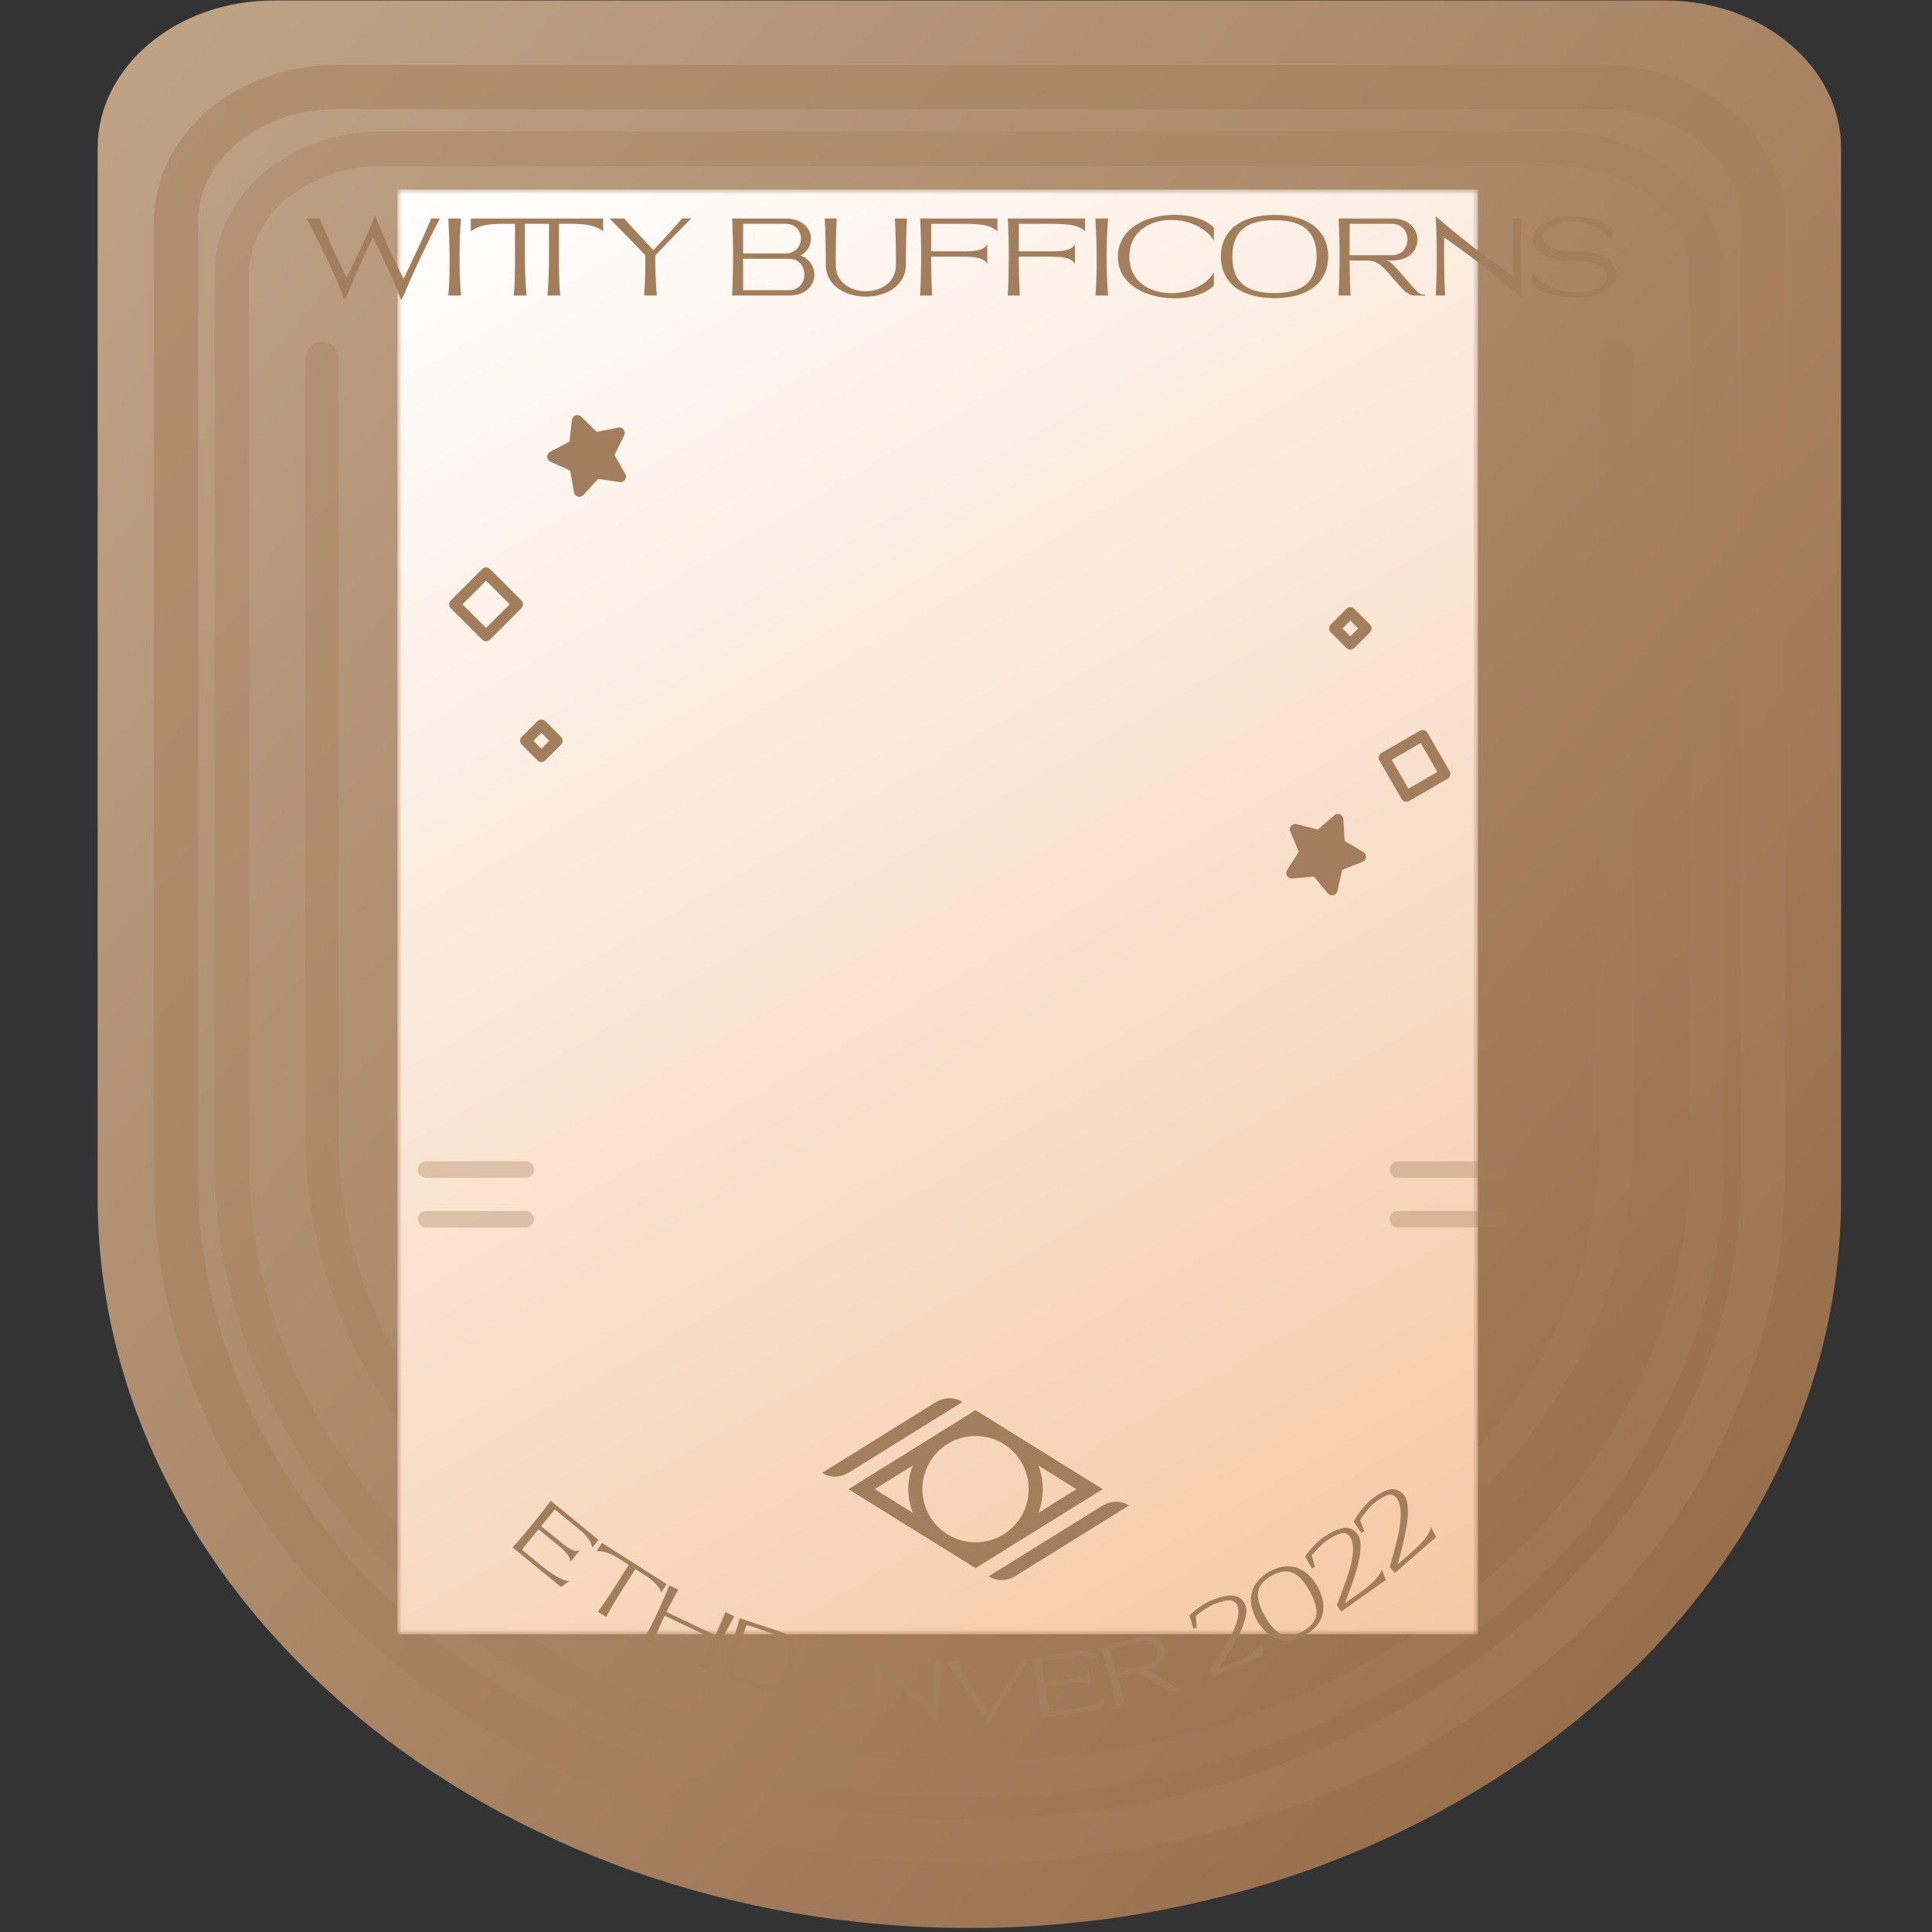 <?xml version="1.0" encoding="UTF-8" standalone="no"?>
<!-- Created with Inkscape (http://www.inkscape.org/) -->

<svg
   version="1.1"
   id="svg2"
   xml:space="preserve"
   width="466.667"
   height="466.667"
   viewBox="0 0 466.667 466.667"
   sodipodi:docname="bufficorn-bronze.svg"
   inkscape:version="1.1 (c4e8f9ed74, 2021-05-24)"
   xmlns:inkscape="http://www.inkscape.org/namespaces/inkscape"
   xmlns:sodipodi="http://sodipodi.sourceforge.net/DTD/sodipodi-0.dtd"
   xmlns="http://www.w3.org/2000/svg"
   xmlns:svg="http://www.w3.org/2000/svg"><rect x="0" y="0" width="466.667" height="466.667" fill="#333333" stroke="none"/><defs
     id="defs6"><linearGradient
       x1="0"
       y1="0"
       x2="1"
       y2="0"
       gradientUnits="userSpaceOnUse"
       gradientTransform="matrix(303.674,-254.813,-254.813,-303.674,21.275,335.982)"
       spreadMethod="pad"
       id="linearGradient28"><stop
         style="stop-opacity:1;stop-color:#bfa286"
         offset="0"
         id="stop22" /><stop
         style="stop-opacity:1;stop-color:#bfa286"
         offset="0.003"
         id="stop24" /><stop
         style="stop-opacity:1;stop-color:#986f4c"
         offset="1"
         id="stop26" /></linearGradient><clipPath
       clipPathUnits="userSpaceOnUse"
       id="clipPath38"><path
         d="M 0,350 H 350 V 0 H 0 Z"
         id="path36" /></clipPath><clipPath
       clipPathUnits="userSpaceOnUse"
       id="clipPath46"><path
         d="M 27.89,338.303 H 323.41 V 12.417 H 27.89 Z"
         id="path44" /></clipPath><clipPath
       clipPathUnits="userSpaceOnUse"
       id="clipPath62"><path
         d="M 38.861,326.262 H 312.44 V 24.458 H 38.861 Z"
         id="path60" /></clipPath><clipPath
       clipPathUnits="userSpaceOnUse"
       id="clipPath78"><path
         d="m 265.876,288.177 h 30.078 V 81.515 h -30.078 z"
         id="path76" /></clipPath><clipPath
       clipPathUnits="userSpaceOnUse"
       id="clipPath94"><path
         d="M 55.347,288.177 H 87.299 V 79.511 H 55.347 Z"
         id="path92" /></clipPath><clipPath
       clipPathUnits="userSpaceOnUse"
       id="clipPath110"><path
         d="M 0,350 H 350 V 0 H 0 Z"
         id="path108" /></clipPath><clipPath
       clipPathUnits="userSpaceOnUse"
       id="clipPath118"><path
         d="M 72.013,315.745 H 267.83 V 53.946 H 72.013 Z"
         id="path116" /></clipPath><clipPath
       clipPathUnits="userSpaceOnUse"
       id="clipPath122"><path
         d="M 72.014,315.745 H 267.831 V 53.945 H 72.014 Z"
         id="path120" /></clipPath><clipPath
       clipPathUnits="userSpaceOnUse"
       id="clipPath354"><path
         d="M 72.013,315.745 H 267.83 V 53.946 H 72.013 Z"
         id="path352" /></clipPath><linearGradient
       x1="0"
       y1="0"
       x2="1"
       y2="0"
       gradientUnits="userSpaceOnUse"
       gradientTransform="matrix(-162.317,281.141,281.141,162.317,251.08,44.275)"
       spreadMethod="pad"
       id="linearGradient364"><stop
         style="stop-opacity:1;stop-color:#f5c8a4"
         offset="0"
         id="stop360" /><stop
         style="stop-opacity:1;stop-color:#ffffff"
         offset="1"
         id="stop362" /></linearGradient><clipPath
       clipPathUnits="userSpaceOnUse"
       id="clipPath386"><path
         d="M 92.874,80.253 H 260.243 V 37.593 H 92.874 Z"
         id="path384" /></clipPath><clipPath
       clipPathUnits="userSpaceOnUse"
       id="clipPath450"><path
         d="M 81.388,247.278 H 94.775 V 233.891 H 81.388 Z"
         id="path448" /></clipPath><clipPath
       clipPathUnits="userSpaceOnUse"
       id="clipPath466"><path
         d="m 94.254,219.705 h 7.693 v -7.694 h -7.693 z"
         id="path464" /></clipPath><clipPath
       clipPathUnits="userSpaceOnUse"
       id="clipPath482"><path
         d="m 240.844,240.063 h 7.693 v -7.693 h -7.693 z"
         id="path480" /></clipPath><clipPath
       clipPathUnits="userSpaceOnUse"
       id="clipPath498"><path
         d="m 249.818,217.808 h 12.999 v -12.999 h -12.999 z"
         id="path496" /></clipPath><clipPath
       clipPathUnits="userSpaceOnUse"
       id="clipPath514"><path
         d="m 148.97,96.724 h 55.607 V 63.771 H 148.97 Z"
         id="path512" /></clipPath><clipPath
       clipPathUnits="userSpaceOnUse"
       id="clipPath538"><path
         d="m 99.145,274.876 h 14.292 v -14.81 H 99.145 Z"
         id="path536" /></clipPath><clipPath
       clipPathUnits="userSpaceOnUse"
       id="clipPath554"><path
         d="m 233.067,202.613 h 14.47 v -14.772 h -14.47 z"
         id="path552" /></clipPath><clipPath
       clipPathUnits="userSpaceOnUse"
       id="clipPath570"><path
         d="M 55.569,311.159 H 292.957 V 295.717 H 55.569 Z"
         id="path568" /></clipPath><clipPath
       clipPathUnits="userSpaceOnUse"
       id="clipPath638"><path
         d="m 75.705,139.663 h 21.049 v -3 H 75.705 Z"
         id="path636" /></clipPath><clipPath
       clipPathUnits="userSpaceOnUse"
       id="clipPath654"><path
         d="m 75.705,130.658 h 21.049 v -3 H 75.705 Z"
         id="path652" /></clipPath><clipPath
       clipPathUnits="userSpaceOnUse"
       id="clipPath670"><path
         d="m 251.816,139.663 h 21.048 v -3 h -21.048 z"
         id="path668" /></clipPath><clipPath
       clipPathUnits="userSpaceOnUse"
       id="clipPath686"><path
         d="m 251.816,130.658 h 21.048 v -3 h -21.048 z"
         id="path684" /></clipPath><mask
       maskUnits="userSpaceOnUse"
       id="mask2328"><g
         id="g2550"><g
           clip-path="url(#clipPath118)"
           id="g2548"><path
             d="M 72.014,315.745 H 267.831 V 53.945 H 72.014 Z"
             style="fill:#000000;fill-opacity:1;fill-rule:nonzero;stroke:none"
             id="path2330" /><g
             id="g2546"><g
               id="g2332" /><g
               id="g2544"><g
                 clip-path="url(#clipPath122)"
                 id="g2542"><g
                   transform="translate(113.765,234.524)"
                   id="g2336"><path
                     d="M 0,0 0.358,2.619 C -0.915,2.16 -2.337,1.894 -3.787,2.107 -3.767,2.048 -3.741,1.99 -3.71,1.932 -3.483,1.506 -2.694,0.605 0,0"
                     style="fill:#ffffff;fill-opacity:1;fill-rule:nonzero;stroke:none"
                     id="path2334" /></g><g
                   transform="translate(123.019,258.807)"
                   id="g2340"><path
                     d="m 0,0 1.064,-5.293 c 0.09,-0.448 -0.029,-0.912 -0.324,-1.26 -0.294,-0.348 -0.744,-0.54 -1.187,-0.53 l -3.424,0.104 -4.367,-31.958 3.64,-0.501 c 0.419,-0.058 0.794,-0.291 1.033,-0.641 0.237,-0.35 0.316,-0.785 0.215,-1.196 l -2.056,-8.41 2.694,-2.553 4.959,12.008 c -0.042,0.115 -0.084,0.231 -0.125,0.348 l -3.8,1.429 c -0.381,0.143 -0.685,0.434 -0.846,0.807 -0.162,0.374 -0.164,0.796 -0.007,1.17 l 3.647,8.709 c 0.107,0.728 0.236,1.459 0.4,2.192 0.073,0.329 0.16,0.68 0.256,1.039 l -1.666,7.079 c -0.18,0.767 0.266,1.543 1.02,1.773 l 6.737,2.053 0.151,0.3 c 0.052,0.069 0.106,0.132 0.159,0.2 L 8.172,-7.38 c 0,0.597 0.355,1.138 0.904,1.374 0.55,0.235 1.187,0.122 1.62,-0.289 l 2.908,-2.758 c 0.313,0.109 0.636,0.204 0.968,0.29 l 0.479,0.897 c 0.281,0.527 0.857,0.831 1.446,0.786 0.596,-0.051 1.104,-0.451 1.293,-1.019 l 0.059,-0.176 c 0.16,0.004 0.321,0.008 0.482,0.004 l 2.076,3.692 c 0.208,0.369 0.562,0.632 0.974,0.725 0.414,0.094 0.846,0.008 1.191,-0.235 l 8.626,-6.076 3.576,3.905 c 0.337,0.368 0.836,0.544 1.328,0.468 L 49.32,-7.796 65.39,1.397 c 0.547,0.313 1.232,0.249 1.714,-0.16 0.479,-0.41 0.651,-1.077 0.427,-1.667 l -3.544,-9.373 14.562,1.506 c 0.651,0.07 1.268,-0.295 1.527,-0.896 l 7.365,-17.086 c 0.25,-0.579 0.109,-1.253 -0.352,-1.684 l -5.158,-4.826 6.336,-15.165 c 0.165,-0.394 0.153,-0.839 -0.032,-1.224 -0.185,-0.385 -0.525,-0.672 -0.935,-0.79 l -12.404,-3.558 1.279,-9.086 c 0.107,-0.761 -0.38,-1.48 -1.127,-1.661 l -18.476,-4.499 -4.429,-8.442 c -0.297,-0.565 -0.926,-0.879 -1.55,-0.783 l -11.808,1.807 -16.473,-7.965 c -0.206,-0.1 -0.428,-0.149 -0.651,-0.149 -0.242,0 -0.485,0.059 -0.705,0.177 -0.422,0.225 -0.71,0.638 -0.776,1.111 l -1.182,8.45 -12.276,1.61 c -0.084,0.011 -0.165,0.031 -0.243,0.055 l -0.746,-8.732 5.251,1.507 c 0.537,0.153 1.113,-0.003 1.496,-0.407 0.384,-0.403 0.512,-0.987 0.333,-1.513 l -2.286,-6.707 10.459,3.739 c 0.163,0.059 0.334,0.088 0.503,0.088 0.294,0 0.586,-0.087 0.835,-0.255 0.395,-0.265 0.64,-0.703 0.659,-1.177 l 0.144,-3.363 13.621,5.068 c 0.323,0.119 0.675,0.125 1.001,0.014 l 9.878,-3.34 7.202,9.349 c 0.303,0.394 0.774,0.607 1.278,0.58 l 7.722,-0.481 2.532,4.57 c 0.347,0.624 1.085,0.914 1.763,0.7 l 4.981,-1.589 2.239,4.891 c 0.292,0.639 0.987,0.991 1.677,0.839 l 7.124,-1.542 4.143,8.42 c 0.209,0.426 0.608,0.727 1.074,0.811 l 11.177,2.032 -0.641,4.775 c -0.098,0.736 0.357,1.433 1.071,1.637 l 2.971,0.853 0.159,4.829 c 0.023,0.724 0.563,1.328 1.281,1.431 8.581,1.238 10.67,5.514 11.169,7.786 -6.32,-0.003 -10.997,1.381 -13.947,4.191 -2.916,2.777 -2.969,5.922 -2.97,6.055 -0.002,0.179 0.029,0.357 0.092,0.525 l 4.993,13.593 c -2.391,4.433 -14.34,5.745 -18.484,5.853 -0.528,0.014 -1.01,0.305 -1.267,0.767 -0.257,0.461 -0.253,1.024 0.013,1.481 l 2.507,4.305 C 79.947,6.893 65.19,3.979 65.037,3.947 64.475,3.831 63.889,4.05 63.54,4.514 63.193,4.977 63.143,5.598 63.413,6.109 l 2.184,4.138 C 57.233,13.337 46.285,9.357 41.966,7.505 l 1.016,-5.36 C 43.097,1.542 42.995,0.915 42.695,0.38 42.043,-0.784 39.968,-3.488 34.797,-3.488 h -0.024 c -4.681,0.008 -7.055,1.617 -8.054,2.576 -0.658,0.633 -0.938,1.582 -0.728,2.478 v 10e-4 l 2.625,11.156 c -1.492,0.214 -2.858,0.271 -3.852,0.271 L 25.858,6.567 C 25.96,5.977 25.697,5.382 25.193,5.058 24.69,4.734 24.041,4.742 23.544,5.079 17.937,8.889 13.376,7.72 11.497,6.933 l 1.536,-6.47 C 13.174,-0.133 12.938,-0.755 12.437,-1.106 11.935,-1.458 11.271,-1.469 10.758,-1.133 6.926,1.377 2.176,0.574 0,0"
                     style="fill:#ffffff;fill-opacity:1;fill-rule:nonzero;stroke:none"
                     id="path2338" /></g><g
                   transform="translate(128.36,191.423)"
                   id="g2344"><path
                     d="M 0,0 -0.113,5.819 -4.45,8.596 -3.241,0.958 Z"
                     style="fill:#ffffff;fill-opacity:1;fill-rule:nonzero;stroke:none"
                     id="path2342" /></g><g
                   transform="translate(145.666,246.159)"
                   id="g2348"><path
                     d="m 0,0 c -0.12,-1.139 -0.654,-2.205 -1.367,-3.102 -0.446,-0.563 -0.906,-1.023 -1.383,-1.406 2.117,-0.422 4.219,-0.954 6.271,-1.596 0.95,-0.296 1.942,-0.654 2.708,-1.468 1.137,-1.207 1.259,-2.804 1.286,-4.336 0.051,-2.908 0.037,-5.762 -0.286,-8.467 1.659,0.112 3.349,-0.166 4.884,-0.804 -0.293,1.355 -0.5,2.753 -0.547,4.186 -0.141,4.446 1.18,8.905 3.721,12.556 0.63,0.904 1.52,2.024 2.818,2.668 1.622,0.805 3.376,0.67 5.034,0.463 1.715,-0.213 3.422,-0.485 5.12,-0.795 -0.025,0.022 -0.049,0.044 -0.073,0.067 -1.046,1.003 -2.044,2.174 -2.307,3.599 -0.024,0.127 -0.03,0.258 -0.037,0.388 L 13.795,3.78 9.869,-0.507 C 9.36,-1.062 8.52,-1.152 7.904,-0.72 L -0.443,5.16 -1.384,3.488 c 0.13,-0.098 0.258,-0.2 0.375,-0.32 C -0.207,2.351 0.121,1.139 0,0"
                     style="fill:#ffffff;fill-opacity:1;fill-rule:nonzero;stroke:none"
                     id="path2346" /></g><g
                   transform="translate(124.1,223.211)"
                   id="g2352"><path
                     d="m 0,0 -0.253,-0.604 0.374,-0.14 C 0.077,-0.498 0.036,-0.25 0,0"
                     style="fill:#ffffff;fill-opacity:1;fill-rule:nonzero;stroke:none"
                     id="path2350" /></g><g
                   transform="translate(186.756,241.151)"
                   id="g2356"><path
                     d="m 0,0 c -0.133,-0.105 -0.281,-0.187 -0.425,-0.278 1.855,-0.62 3.691,-1.3 5.504,-2.04 v 0 c 4.588,-1.874 3.876,-8.325 3.642,-10.445 -0.413,-3.735 -1.196,-7.443 -2.327,-11.023 -0.217,-0.683 -0.461,-1.379 -0.747,-2.064 1.427,-1.098 2.476,-2.581 3.051,-4.238 1.075,-0.763 1.656,-1.673 1.392,-2.361 -0.129,-0.337 -0.455,-0.569 -0.896,-0.709 0,-0.055 -0.001,-0.11 -0.002,-0.165 l 11.931,3.423 -6.089,14.573 c -0.241,0.577 -0.098,1.242 0.359,1.669 L 20.542,-8.841 14.028,6.271 1.017,4.925 C 1.362,4.31 1.58,3.644 1.564,2.935 1.539,1.79 0.9,0.708 0,0"
                     style="fill:#ffffff;fill-opacity:1;fill-rule:nonzero;stroke:none"
                     id="path2354" /></g><g
                   transform="translate(160.805,216.496)"
                   id="g2360"><path
                     d="M 0,0 C -0.671,1.43 -1.381,3.068 -1.995,4.839 -3.693,6.342 -6.103,6.99 -8.346,6.649 -8.793,4.581 -9.488,2.63 -10.57,0.85 -7.046,0.583 -3.519,0.294 0.003,-0.007 Z"
                     style="fill:#ffffff;fill-opacity:1;fill-rule:nonzero;stroke:none"
                     id="path2358" /></g><g
                   transform="translate(183.578,199.57)"
                   id="g2364"><path
                     d="m 0,0 c -0.271,0.104 -0.532,0.222 -0.788,0.349 -3.73,-3.28 -15.328,-12.598 -26.963,-12.8 l -0.198,-0.002 c -3.606,0 -7.025,1.685 -9.378,4.621 -0.574,0.717 -1.264,1.512 -2.032,2.322 -3.378,0.806 -6.758,1.736 -10.065,2.785 -0.361,0.115 -1.21,0.385 -1.574,1.26 -0.239,0.582 -0.126,1.132 -0.071,1.397 0.209,1.011 0.418,1.987 0.744,3.02 -2.111,1.08 -4.077,2.394 -5.85,3.988 -1.268,1.141 -1.162,2.894 -1.085,4.174 l 0.022,0.38 c 0.055,1.126 0.324,2.41 0.865,3.592 -0.065,0.102 -0.134,0.2 -0.197,0.302 l -4.368,-10.574 7.893,-5.054 c 0.421,-0.27 0.68,-0.732 0.69,-1.231 l 0.182,-9.449 12.13,-1.591 c 0.667,-0.087 1.193,-0.609 1.286,-1.275 l 1.057,-7.546 8.033,3.885 c -1.7,0.242 -3.468,0.897 -4.8,2.258 -0.501,0.512 -0.492,1.333 0.02,1.835 0.511,0.5 1.333,0.492 1.835,-0.02 2.093,-2.139 6.078,-1.678 7.002,-1.244 0.476,0.223 1.02,0.13 1.397,-0.193 l 1.556,0.753 c 0.272,0.131 0.581,0.179 0.877,0.132 l 11.212,-1.716 4.248,8.095 c 0.199,0.38 0.552,0.657 0.969,0.758 l 17.817,4.338 -0.989,7.02 C 9.445,0.327 4.468,-1.714 0,0"
                     style="fill:#ffffff;fill-opacity:1;fill-rule:nonzero;stroke:none"
                     id="path2362" /></g><g
                   transform="translate(186.281,255.541)"
                   id="g2368"><path
                     d="m 0,0 -7.266,-4.156 c 1.755,-0.323 3.454,-0.952 4.993,-1.856 z"
                     style="fill:#ffffff;fill-opacity:1;fill-rule:nonzero;stroke:none"
                     id="path2366" /></g><g
                   transform="translate(140.782,226.008)"
                   id="g2372"><path
                     d="M 0,0 C 2.623,-0.298 4.928,-1.956 6.85,-4.928 7.239,-5.53 7.066,-6.333 6.465,-6.723 6.247,-6.863 6.003,-6.931 5.762,-6.931 c -0.426,0 -0.843,0.209 -1.092,0.594 -1.475,2.281 -3.139,3.545 -4.946,3.756 -2.802,0.328 -5.232,-1.953 -5.256,-1.976 -0.516,-0.494 -1.338,-0.48 -1.833,0.035 -0.496,0.515 -0.485,1.332 0.028,1.83 C -7.204,-2.563 -4.044,0.456 0,0 M 0.298,3.794 C 3.362,4.982 6.221,1.605 6.536,1.216 6.987,0.659 6.902,-0.158 6.347,-0.609 6.105,-0.805 5.816,-0.899 5.529,-0.899 c -0.377,0 -0.75,0.163 -1.007,0.478 -0.625,0.761 -2.249,2.197 -3.286,1.796 -0.665,-0.26 -1.42,0.071 -1.679,0.74 -0.259,0.668 0.073,1.42 0.741,1.679 m -6.393,9.967 c -2.558,-0.247 -4.473,-1.119 -5.715,-2.615 -0.553,-0.667 -0.955,-1.453 -1.256,-2.248 l 0.349,-1.487 c 0.072,-0.307 0.045,-0.629 -0.076,-0.92 l -1.485,-3.547 c -0.213,-2.646 -0.007,-5.208 0.598,-7.569 l 0.771,-0.29 c 0.379,-0.142 0.683,-0.432 0.845,-0.804 0.161,-0.371 0.165,-0.792 0.01,-1.166 l -0.441,-1.068 c 0.173,-0.371 0.36,-0.733 0.557,-1.087 0.53,0.487 1.152,0.889 1.88,1.158 1.407,0.52 2.904,0.415 4.104,0.33 4.089,-0.287 8.239,-0.582 12.404,-0.89 1.054,1.381 1.79,2.941 2.296,4.631 -0.486,-0.03 -0.971,0.213 -1.22,0.669 -0.343,0.629 -0.113,1.417 0.515,1.762 0.441,0.241 0.901,0.44 1.373,0.607 0.425,2.805 0.445,5.851 0.39,8.97 -0.019,1.068 -0.077,2.069 -0.58,2.602 -0.336,0.359 -0.946,0.569 -1.593,0.772 -2.689,0.84 -5.463,1.489 -8.247,1.93 -1.092,0.173 -2.113,0.275 -3.069,0.314 -0.41,-0.024 -0.833,-0.043 -1.272,-0.057 -0.376,-0.013 -0.758,-0.015 -1.138,0.003"
                     style="fill:#ffffff;fill-opacity:1;fill-rule:nonzero;stroke:none"
                     id="path2370" /></g><g
                   transform="translate(126.358,240.67)"
                   id="g2376"><path
                     d="m 0,0 0.48,-2.04 c 0.047,0.06 0.088,0.123 0.137,0.181 0.99,1.193 2.255,2.093 3.786,2.697 -0.094,0.138 -0.18,0.279 -0.254,0.427 z"
                     style="fill:#ffffff;fill-opacity:1;fill-rule:nonzero;stroke:none"
                     id="path2374" /></g><g
                   transform="translate(154.059,189.869)"
                   id="g2380"><path
                     d="M 0,0 C 0.189,-0.034 0.378,-0.074 0.57,-0.096 0.378,-0.074 0.189,-0.034 0,0"
                     style="fill:#ffffff;fill-opacity:1;fill-rule:nonzero;stroke:none"
                     id="path2378" /></g><g
                   transform="translate(152.016,190.493)"
                   id="g2384"><path
                     d="M 0,0 C 0.181,-0.079 0.359,-0.164 0.545,-0.231 0.359,-0.164 0.181,-0.079 0,0"
                     style="fill:#ffffff;fill-opacity:1;fill-rule:nonzero;stroke:none"
                     id="path2382" /></g><g
                   transform="translate(155.629,189.712)"
                   id="g2388"><path
                     d="M 0,0 C 0.051,0 0.102,0 0.152,0.001 -0.067,-0.002 -0.285,0.018 -0.503,0.031 -0.335,0.021 -0.169,0 0,0"
                     style="fill:#ffffff;fill-opacity:1;fill-rule:nonzero;stroke:none"
                     id="path2386" /></g><g
                   transform="translate(149.264,192.313)"
                   id="g2392"><path
                     d="M 0,0 C 0.175,-0.164 0.347,-0.33 0.532,-0.48 0.347,-0.33 0.175,-0.164 0,0"
                     style="fill:#ffffff;fill-opacity:1;fill-rule:nonzero;stroke:none"
                     id="path2390" /></g><g
                   transform="translate(153.019,190.121)"
                   id="g2396"><path
                     d="M 0,0 C 0.186,-0.057 0.369,-0.119 0.559,-0.164 0.369,-0.119 0.186,-0.057 0,0"
                     style="fill:#ffffff;fill-opacity:1;fill-rule:nonzero;stroke:none"
                     id="path2394" /></g><g
                   transform="translate(147.113,194.737)"
                   id="g2400"><path
                     d="M 0,0 C 0.104,-0.119 0.221,-0.244 0.321,-0.361 0.221,-0.244 0.104,-0.119 0,0"
                     style="fill:#ffffff;fill-opacity:1;fill-rule:nonzero;stroke:none"
                     id="path2398" /></g><g
                   transform="translate(150.142,191.582)"
                   id="g2404"><path
                     d="M 0,0 C 0.171,-0.127 0.34,-0.259 0.52,-0.375 0.34,-0.259 0.171,-0.127 0,0"
                     style="fill:#ffffff;fill-opacity:1;fill-rule:nonzero;stroke:none"
                     id="path2402" /></g><g
                   transform="translate(151.056,190.98)"
                   id="g2408"><path
                     d="M 0,0 C 0.176,-0.102 0.349,-0.209 0.53,-0.299 0.349,-0.209 0.176,-0.102 0,0"
                     style="fill:#ffffff;fill-opacity:1;fill-rule:nonzero;stroke:none"
                     id="path2406" /></g><g
                   transform="translate(190.853,236.431)"
                   id="g2412"><path
                     d="m 0,0 v 0 c -7.165,2.925 -14.69,4.893 -22.369,5.848 -0.582,0.072 -1.175,0.135 -1.741,0.135 -0.664,0 -1.291,-0.087 -1.819,-0.348 -0.77,-0.383 -1.389,-1.177 -1.842,-1.826 -2.223,-3.196 -3.379,-7.099 -3.255,-10.991 0.072,-2.252 0.571,-4.454 1.238,-6.496 0.193,-0.242 0.292,-0.535 0.286,-0.829 0.56,-1.573 1.198,-3.038 1.803,-4.326 0.214,-0.457 0.437,-0.916 0.671,-1.372 0.507,-0.045 1.018,-0.087 1.525,-0.133 -1.65,3.789 -1.944,8.698 -0.682,12.683 1.278,4.031 5.295,10.281 10.707,9.926 2.207,-0.15 4.381,-1.465 6.126,-3.705 2.688,-3.45 3.931,-8.4 3.165,-12.612 -0.449,-2.479 -1.657,-4.974 -3.332,-7.053 2.429,1.841 5.72,2.431 8.775,1.259 0.005,-0.002 0.009,-0.004 0.014,-0.006 0.19,0.487 0.373,0.998 0.551,1.563 1.081,3.418 1.829,6.959 2.223,10.526 C 2.542,-3.239 1.893,-0.773 0,0"
                     style="fill:#ffffff;fill-opacity:1;fill-rule:nonzero;stroke:none"
                     id="path2410" /></g><g
                   transform="translate(148.998,192.554)"
                   id="g2416"><path
                     d="M 0,0 C -0.254,0.255 -0.495,0.524 -0.722,0.808 -0.495,0.524 -0.254,0.255 0,0"
                     style="fill:#ffffff;fill-opacity:1;fill-rule:nonzero;stroke:none"
                     id="path2414" /></g><g
                   transform="translate(156.06,210.29)"
                   id="g2420"><path
                     d="m 0,0 c -0.364,-0.222 -0.769,-0.41 -1.194,-0.409 -0.427,0.001 -0.827,0.19 -1.237,0.308 -0.409,0.119 -0.707,-0.27 -1.07,-0.047 -0.491,0.299 0,0.742 0.485,1.05 0.519,0.33 1.066,0.616 1.633,0.853 0.41,0.171 0.851,0.32 1.292,0.262 C 0.35,1.958 0.784,1.635 0.831,1.193 0.885,0.684 0.437,0.267 0,0 m -14.788,2.137 c 0.428,0.121 0.886,0.038 1.316,-0.072 0.595,-0.152 1.178,-0.356 1.74,-0.607 0.524,-0.234 1.075,-0.602 0.632,-0.97 -0.328,-0.272 -0.678,0.07 -1.066,-0.107 -0.389,-0.176 -0.757,-0.421 -1.179,-0.484 -0.422,-0.063 -0.848,0.064 -1.241,0.231 -0.472,0.201 -0.974,0.549 -0.995,1.06 -0.018,0.445 0.366,0.828 0.793,0.949 m 34.423,-6.393 c -0.07,-10e-4 -0.14,-10e-4 -0.21,-10e-4 -4.005,0 -7.776,1.414 -10.377,3.897 -1.18,1.127 -2.11,2.45 -2.902,3.832 -4.805,0.421 -9.63,0.806 -14.442,1.163 -0.04,0.002 -0.079,0.003 -0.119,0.009 -4.363,0.323 -8.712,0.632 -12.992,0.933 -1.06,0.074 -2.148,0.151 -3.03,-0.175 -1.729,-0.638 -2.598,-2.848 -2.692,-4.756 l -0.022,-0.409 c -0.046,-0.753 -0.109,-1.784 0.229,-2.088 12.292,-11.05 35.694,-7.522 49.286,-4.177 -0.019,0.04 -0.039,0.079 -0.057,0.119 0.043,0.013 0.087,0.029 0.13,0.042 -0.251,0.572 -0.439,1.169 -0.569,1.783 -0.75,-0.1 -1.495,-0.163 -2.233,-0.172"
                     style="fill:#ffffff;fill-opacity:1;fill-rule:nonzero;stroke:none"
                     id="path2418" /></g><g
                   transform="translate(181.335,215.332)"
                   id="g2424"><path
                     d="M 0,0 C -0.6,-0.745 -1.261,-1.434 -1.967,-2.051 -2.029,-2.14 -2.096,-2.224 -2.155,-2.315 l 0.106,-0.183 c -0.102,-0.184 -0.193,-0.375 -0.275,-0.568 -0.21,-0.296 -0.391,-0.616 -0.533,-0.966 -0.237,-0.728 -0.498,-1.463 -0.655,-2.213 -0.018,-0.093 -0.029,-0.191 -0.043,-0.286 2.37,0.34 4.829,1.191 7.337,2.551 1.859,1.008 3.046,1.944 3.853,3.035 0.47,0.636 0.829,1.37 1.153,2.198 C 8.783,1.254 8.779,1.257 8.774,1.259 5.72,2.431 2.429,1.841 0,0"
                     style="fill:#ffffff;fill-opacity:1;fill-rule:nonzero;stroke:none"
                     id="path2422" /></g><g
                   transform="translate(192.348,208.353)"
                   id="g2428"><path
                     d="m 0,0 c -1.664,0.639 -2.881,1.689 -3.125,2.595 -0.964,-0.79 -1.984,-1.398 -2.868,-1.877 -1.143,-0.62 -2.279,-1.135 -3.409,-1.566 0.417,0 0.825,-0.198 1.074,-0.568 l 1.191,-1.762 c 0.089,-0.131 0.152,-0.275 0.188,-0.424 0.198,-0.267 0.372,-0.474 0.498,-0.587 0.536,-0.126 0.951,-0.586 0.995,-1.164 0.055,-0.715 -0.481,-1.338 -1.194,-1.393 -0.238,-0.018 -0.587,-0.044 -1.096,0.286 -0.146,-0.345 -0.359,-0.653 -0.631,-0.902 -0.148,-0.14 -0.559,-0.526 -1.181,-1.073 0.256,-0.126 0.518,-0.244 0.788,-0.348 4.468,-1.715 9.446,0.327 11.477,4.569 l -0.283,2.012 c -0.104,0.739 0.351,1.441 1.068,1.646 l 0.109,0.031 C 3.602,-0.47 3.603,-0.416 3.603,-0.36 2.736,-0.637 1.394,-0.534 0,0"
                     style="fill:#ffffff;fill-opacity:1;fill-rule:nonzero;stroke:none"
                     id="path2426" /></g><g
                   transform="translate(178.497,204.423)"
                   id="g2432"><path
                     d="M 0,0 C 0.936,0.289 1.872,0.589 2.813,0.914 2.991,0.98 3.181,1.023 3.374,1.049 3.353,1.089 3.331,1.126 3.31,1.167 3.011,1.714 3.148,2.382 3.61,2.774 2.201,2.292 0.807,1.964 -0.568,1.783 -0.438,1.169 -0.251,0.572 0,0"
                     style="fill:#ffffff;fill-opacity:1;fill-rule:nonzero;stroke:none"
                     id="path2430" /></g><g
                   transform="translate(193.735,211.969)"
                   id="g2436"><path
                     d="M 0,0 C 0.651,-0.25 1.234,-0.563 1.719,-0.906 1.144,0.751 0.095,2.234 -1.332,3.333 -1.688,2.477 -2.114,1.64 -2.679,0.875 -2.778,0.74 -2.887,0.615 -2.993,0.487 -2.163,0.573 -1.097,0.421 0,0"
                     style="fill:#ffffff;fill-opacity:1;fill-rule:nonzero;stroke:none"
                     id="path2434" /></g><g
                   transform="translate(192.348,208.353)"
                   id="g2440"><path
                     d="M 0,0 C 1.394,-0.534 2.736,-0.637 3.603,-0.36 4.043,-0.22 4.369,0.012 4.498,0.349 4.762,1.037 4.182,1.947 3.106,2.709 2.622,3.052 2.039,3.366 1.388,3.616 0.291,4.037 -0.775,4.189 -1.605,4.103 -2.073,3.536 -2.588,3.035 -3.125,2.595 -2.881,1.689 -1.664,0.639 0,0"
                     style="fill:#ffffff;fill-opacity:1;fill-rule:nonzero;stroke:none"
                     id="path2438" /></g><g
                   transform="translate(168.665,197.822)"
                   id="g2444"><path
                     d="m 0,0 c -0.037,-1.247 -0.146,-2.588 -0.296,-3.377 -0.107,-0.568 -0.579,-0.996 -1.155,-1.049 -2.28,-0.21 -4.713,-0.43 -7.184,-0.444 -1.203,-1.136 -2.203,-2.272 -2.93,-3.169 7.08,0.59 14.364,4.8 19.388,8.375 C 5.794,0.566 2.953,0.653 0,0"
                     style="fill:#ffffff;fill-opacity:1;fill-rule:nonzero;stroke:none"
                     id="path2442" /></g><g
                   transform="translate(165.946,195.886)"
                   id="g2448"><path
                     d="M 0,0 C 0.099,1.017 0.154,2.368 0.134,3.304 -3.837,2.75 -7.951,2.402 -12.028,2.402 c -0.067,0 -0.133,0.002 -0.2,0.002 C -12.229,2.217 -12.232,2.028 -12.236,1.839 -12.244,1.3 -12.253,0.761 -12.251,0.281 -8.252,-0.651 -4.076,-0.368 0,0"
                     style="fill:#ffffff;fill-opacity:1;fill-rule:nonzero;stroke:none"
                     id="path2446" /></g><g
                   transform="translate(144.971,196.541)"
                   id="g2452"><path
                     d="M 0,0 C 0.237,0.745 0.461,1.58 0.631,2.294 -2.865,2.778 -6.23,3.612 -9.342,4.893 -9.533,4.236 -9.688,3.551 -9.861,2.724 -6.62,1.7 -3.309,0.786 0,0"
                     style="fill:#ffffff;fill-opacity:1;fill-rule:nonzero;stroke:none"
                     id="path2450" /></g><g
                   transform="translate(178.477,211.3)"
                   id="g2456"><path
                     d="M 0,0 C 0.143,0.35 0.323,0.67 0.533,0.966 0.615,1.16 0.706,1.35 0.809,1.535 L 0.702,1.717 c 0.06,0.092 0.126,0.175 0.189,0.264 -0.515,-0.45 -1.051,-0.865 -1.61,-1.229 -1.72,-1.123 -3.505,-1.706 -5.16,-1.706 -0.521,0 -1.031,0.058 -1.521,0.175 -1.557,0.374 -2.954,1.337 -4.109,2.808 -0.473,0.05 -0.968,0.099 -1.497,0.148 0.434,-0.6 0.902,-1.167 1.43,-1.67 2.158,-2.061 5.361,-3.22 8.763,-3.178 0.696,0.009 1.402,0.069 2.116,0.172 0.013,0.096 0.024,0.193 0.043,0.286 C -0.498,-1.463 -0.236,-0.728 0,0"
                     style="fill:#ffffff;fill-opacity:1;fill-rule:nonzero;stroke:none"
                     id="path2454" /></g><g
                   transform="translate(171.683,213.045)"
                   id="g2460"><path
                     d="M 0,0 C 0.596,-0.143 1.254,-0.131 1.945,0.011 1.383,0.142 0.707,0.473 -0.02,1.208 c -1.759,1.78 -3.369,5.541 -3.04,9.285 0.335,3.825 2.678,7.32 4.818,8.796 1.356,0.936 2.396,0.918 3.03,0.738 1.845,-0.523 2.535,-2.978 2.75,-5.423 L 8.061,14.71 7.946,9.62 7.467,9.505 C 7.311,8.01 6.742,3.838 5.129,1.526 c 2.668,1.939 4.729,5.117 5.303,8.277 0.628,3.464 -0.441,7.705 -2.661,10.554 -1.283,1.649 -2.793,2.611 -4.252,2.709 -0.089,0.007 -0.178,0.01 -0.267,0.01 -3.556,0 -6.733,-4.791 -7.792,-8.13 C -5.731,11.188 -5.273,6.282 -3.427,3.013 -2.773,1.856 -1.648,0.395 0,0"
                     style="fill:#ffffff;fill-opacity:1;fill-rule:nonzero;stroke:none"
                     id="path2458" /></g><g
                   transform="translate(179.743,227.755)"
                   id="g2464"><path
                     d="m 0,0 -0.522,-0.106 -6.669,-1.351 0.432,-5.23 6.165,1.482 0.48,0.115 z"
                     style="fill:#ffffff;fill-opacity:1;fill-rule:nonzero;stroke:none"
                     id="path2462" /></g><g
                   transform="translate(161.349,273.797)"
                   id="g2468"><path
                     d="m 0,0 -0.903,4.765 c -1.736,0.129 -3.363,1.08 -4.469,1.907 L -6.219,3.073 C -5.3,2.232 -2.897,0.301 0,0"
                     style="fill:#ffffff;fill-opacity:1;fill-rule:nonzero;stroke:none"
                     id="path2466" /></g><g
                   transform="translate(153.862,271.482)"
                   id="g2472"><path
                     d="M 0,0 C 0.987,-1.128 4.369,-4.58 8.83,-4.773 L 7.906,0.102 C 4.816,0.205 2.224,1.804 0.707,3.003 Z"
                     style="fill:#ffffff;fill-opacity:1;fill-rule:nonzero;stroke:none"
                     id="path2470" /></g><g
                   transform="translate(158.128,289.618)"
                   id="g2476"><path
                     d="M 0,0 -0.129,-0.552 C -0.01,-0.7 0.173,-0.885 0.425,-1.072 L 0.217,0.025 C 0.213,0.04 0.204,0.082 0.114,0.084 0.021,0.095 0.014,0.045 0,0"
                     style="fill:#ffffff;fill-opacity:1;fill-rule:nonzero;stroke:none"
                     id="path2474" /></g><g
                   transform="translate(160.018,280.818)"
                   id="g2480"><path
                     d="M 0,0 -0.965,5.091 C -1.613,5.282 -2.149,5.553 -2.583,5.85 L -3.488,2.002 C -2.71,1.309 -1.352,0.313 0,0"
                     style="fill:#ffffff;fill-opacity:1;fill-rule:nonzero;stroke:none"
                     id="path2478" /></g><g
                   transform="translate(157.797,257.498)"
                   id="g2484"><path
                     d="M 0,0 H 0.02 C 1.11,0 2.012,0.145 2.762,0.368 -1.764,0.972 -4.505,3.357 -5.995,5.223 L -6.664,2.376 C -6.699,2.227 -6.655,2.071 -6.549,1.969 -5.786,1.236 -3.922,0.006 0,0"
                     style="fill:#ffffff;fill-opacity:1;fill-rule:nonzero;stroke:none"
                     id="path2482" /></g><g
                   transform="translate(152.483,265.62)"
                   id="g2488"><path
                     d="m 0,0 c 0.659,-1.253 3.632,-5.979 10.878,-5.711 0.077,0.002 0.152,-0.004 0.225,-0.016 0.094,0.133 0.169,0.255 0.227,0.359 0.05,0.089 0.066,0.192 0.048,0.293 l -0.753,3.971 c -0.014,0 -0.027,-10e-4 -0.041,-10e-4 -4.447,0 -7.934,2.636 -9.8,4.438 z"
                     style="fill:#ffffff;fill-opacity:1;fill-rule:nonzero;stroke:none"
                     id="path2486" /></g><g
                   transform="translate(109.037,124.238)"
                   id="g2492"><path
                     d="m 0,0 v -6.649 h 2.366 c 4.621,0 4.621,6.649 0,6.649 z m 2.404,-17.281 c 2.367,0 4.658,1.503 4.658,5.372 0,1.991 -1.541,3.945 -4.696,3.945 H 0 v -3.269 c 0.112,-0.526 -0.188,-1.089 -0.714,-1.089 0,0.263 -0.188,0.376 -0.376,0.376 -0.601,0 -1.202,-0.827 -1.202,-1.766 0,-2.517 2.855,-3.569 4.696,-3.569 M -4.659,1.165 v 0.15 h 7.025 c 7.626,0 8.942,-6.349 3.983,-8.528 2.779,-0.939 4.17,-2.818 4.17,-4.733 0,-4.283 -4.321,-6.425 -8.153,-6.425 -3.155,0 -7.213,1.391 -7.213,5.26 0,1.014 0.489,1.991 1.39,2.517 V 0 Z"
                     style="fill:#ffffff;fill-opacity:1;fill-rule:nonzero;stroke:none"
                     id="path2490" /></g><g
                   transform="translate(131.503,125.402)"
                   id="g2496"><path
                     d="M 0,0 V 0.15 H 4.471 V 0 L 3.269,-1.165 v -10.594 c 0,-4.733 -3.57,-6.874 -7.026,-6.874 -3.23,0 -6.348,1.878 -6.348,5.297 0,0.901 0.3,1.728 0.864,2.366 v 9.805 L -10.443,0 v 0.15 h 5.86 V 0 l -1.202,-1.165 v -8.978 c 1.352,-0.526 1.127,-2.217 0.112,-2.254 0,0.3 -0.224,0.413 -0.413,0.413 -0.976,0 -1.577,-0.864 -1.577,-1.916 0,-2.142 2.103,-3.606 4.282,-3.606 2.254,0 4.621,1.615 4.583,5.747 v 10.594 z"
                     style="fill:#ffffff;fill-opacity:1;fill-rule:nonzero;stroke:none"
                     id="path2494" /></g><g
                   transform="translate(136.614,125.402)"
                   id="g2500"><path
                     d="m 0,0 v 0.15 h 14.538 l 0.639,-2.517 h -0.789 l -1.164,1.202 H 4.658 v -6.799 c 1.127,0.939 2.404,1.352 3.493,1.352 1.841,0 3.307,-1.127 3.307,-3.08 0,-1.24 -0.864,-1.879 -1.653,-1.879 -0.677,0 -1.315,0.451 -1.353,1.353 0.488,0 0.751,0.3 0.751,0.638 0,0.714 -0.488,1.24 -1.164,1.24 -1.352,0 -3.381,-2.141 -3.381,-8.978 l 1.202,-1.165 v -0.15 H 0 v 0.15 l 1.202,1.165 v 16.153 z"
                     style="fill:#ffffff;fill-opacity:1;fill-rule:nonzero;stroke:none"
                     id="path2498" /></g><g
                   transform="translate(152.131,125.402)"
                   id="g2504"><path
                     d="m 0,0 v 0.15 h 14.538 l 0.639,-2.517 h -0.789 l -1.164,1.202 H 4.658 v -6.799 c 1.127,0.939 2.404,1.352 3.493,1.352 1.841,0 3.307,-1.127 3.307,-3.08 0,-1.24 -0.864,-1.879 -1.653,-1.879 -0.677,0 -1.316,0.451 -1.353,1.353 0.488,0 0.751,0.3 0.751,0.638 0,0.714 -0.488,1.24 -1.164,1.24 -1.352,0 -3.381,-2.141 -3.381,-8.978 l 1.202,-1.165 v -0.15 H 0 v 0.15 l 1.202,1.165 v 16.153 z"
                     style="fill:#ffffff;fill-opacity:1;fill-rule:nonzero;stroke:none"
                     id="path2502" /></g><g
                   transform="translate(167.422,125.402)"
                   id="g2508"><path
                     d="M 0,0 V 0.15 H 5.86 V 0 L 4.658,-1.165 v -16.153 l 1.202,-1.165 v -0.15 H 0 v 0.15 l 1.202,1.165 v 16.153 z"
                     style="fill:#ffffff;fill-opacity:1;fill-rule:nonzero;stroke:none"
                     id="path2506" /></g><g
                   transform="translate(183.314,106.769)"
                   id="g2512"><path
                     d="m 0,0 c -11.946,0 -11.946,19.084 0,19.084 7.513,0 6.875,-7.626 2.63,-7.626 -2.142,0 -2.029,2.141 -0.978,2.179 0,-0.263 0.189,-0.376 0.376,-0.376 1.766,0 1.992,4.47 -1.878,4.47 -7.513,0 -7.551,-16.416 0,-16.416 3.118,0 3.945,2.855 2.78,4.809 C 4.921,6.349 5.785,4.921 5.785,3.869 5.785,1.803 3.268,0 0,0"
                     style="fill:#ffffff;fill-opacity:1;fill-rule:nonzero;stroke:none"
                     id="path2510" /></g><g
                   transform="translate(198.792,107.821)"
                   id="g2516"><path
                     d="M 0,0 C 6.123,0 6.123,16.717 0,16.717 -6.124,16.717 -6.124,0 0,0 m -0.038,-1.353 c -11.383,0 -11.383,19.46 0,19.46 11.308,0 11.308,-19.46 0,-19.46"
                     style="fill:#ffffff;fill-opacity:1;fill-rule:nonzero;stroke:none"
                     id="path2514" /></g><g
                   transform="translate(207.66,125.402)"
                   id="g2520"><path
                     d="m 0,0 v 0.15 h 7.024 c 11.196,0 9.881,-11.533 1.992,-11.533 -0.188,0 -0.375,0 -0.564,0.038 2.292,-2.405 3.607,-6.086 5.936,-6.086 0.976,0 1.39,0.451 1.653,1.127 0.451,-1.916 -0.602,-3.982 -2.855,-3.982 -4.47,0 -3.682,7.1 -6.575,9.391 -3.342,1.578 -1.991,6.612 1.202,6.612 2.142,0 2.03,-2.141 0.977,-2.179 0,0.263 -0.187,0.376 -0.375,0.376 -1.503,0 -2.142,-3.982 0.112,-3.982 3.72,0 5.222,8.903 -1.503,8.903 H 4.658 v -16.153 l 1.202,-1.165 v -0.15 H 0 v 0.15 l 1.202,1.165 v 16.153 z"
                     style="fill:#ffffff;fill-opacity:1;fill-rule:nonzero;stroke:none"
                     id="path2518" /></g><g
                   transform="translate(240.12,124.238)"
                   id="g2524"><path
                     d="m 0,0 v -17.469 h -2.066 l -9.843,14.388 v -13.073 l 1.202,-1.165 v -0.15 h -4.47 v 0.15 l 1.202,1.165 v 16.116 l -1.202,1.203 v 0.15 h 4.47 l 8.641,-12.623 V 0 l -1.203,1.165 v 0.15 h 4.471 v -0.15 z"
                     style="fill:#ffffff;fill-opacity:1;fill-rule:nonzero;stroke:none"
                     id="path2522" /></g><g
                   transform="translate(110.349,144.798)"
                   id="g2528"><path
                     d="m 0,0 0.011,-13.181 h 17.388 c 7.691,0 7.755,13.17 -0.01,13.17 z m 0,2.029 h 16.107 c 7.68,0 7.765,13.202 -0.01,13.202 L 0.011,15.242 Z m -4.187,-17.228 c 0.652,10.702 0.652,21.746 0,32.449 h 4.112 l 16.267,-0.011 c 10.351,0 12.327,-12.336 5.555,-15.979 8.149,-3.129 6.878,-16.459 -4.262,-16.459 L -0.246,-15.21 v 0.011 z"
                     style="fill:#ffffff;fill-opacity:1;fill-rule:nonzero;stroke:none"
                     id="path2526" /></g><g
                   transform="translate(171.199,158.758)"
                   id="g2532"><path
                     d="m 0,0 v -4.817 c -3.215,2.595 -7.444,2.809 -11.472,2.809 -0.779,0 -1.538,-0.011 -2.296,-0.011 l -9.239,0.011 h -2.723 v -10.425 h 12.977 c 5.447,0 7.968,0.747 8.908,2.798 v -7.615 c -0.886,1.848 -3.471,2.798 -8.908,2.798 H -25.73 v -12.7 l 11.578,0.011 c 7.915,0 13.308,0.769 15.808,2.788 L 0.374,-29.17 c -6.494,0 -11.429,0.01 -16.523,0.01 h -13.78 c 0.513,8.374 0.513,20.786 0,29.16 z"
                     style="fill:#ffffff;fill-opacity:1;fill-rule:nonzero;stroke:none"
                     id="path2530" /></g><g
                   transform="translate(189.7,159.442)"
                   id="g2536"><path
                     d="m 0,0 c 0.459,0.032 0.887,0.021 1.346,0.021 6.216,0 11.428,-1.709 15.103,-4.326 l -0.021,-4.956 c -4.391,5.106 -9.261,7.413 -15.232,7.413 -0.352,0 -0.694,0.011 -1.068,-0.022 -6.259,-0.288 -10.137,-2.905 -10.051,-5.575 0.128,-3.899 5.618,-5.672 11.344,-5.672 0.245,0 0.459,0 0.704,0.011 0.3,0.011 0.588,0.011 0.887,0.011 7.177,0 14.644,-2.147 15.028,-8.289 0.257,-4.294 -4.625,-8.812 -13.704,-9.154 -0.459,-0.021 -0.918,-0.032 -1.388,-0.032 -6.43,0 -13.245,1.688 -16.929,4.305 l 0.021,4.956 c 4.39,-5.074 10.927,-7.37 17.079,-7.37 0.373,0 0.726,-0.011 1.1,0.021 6.238,0.289 10.136,3.055 10.019,5.875 -0.171,4.315 -5.758,5.96 -12.134,5.96 -7.092,0 -15.52,1.837 -15.819,8.043 C -13.886,-4.657 -9.025,-0.342 0,0"
                     style="fill:#ffffff;fill-opacity:1;fill-rule:nonzero;stroke:none"
                     id="path2534" /></g><g
                   transform="translate(210.4,158.758)"
                   id="g2540"><path
                     d="m 0,0 h 37.149 v -4.817 c -2.98,2.104 -6.035,2.798 -12.252,2.798 h -4.411 l 0.011,-11.653 c -0.032,-5.49 0.182,-11.077 0.577,-15.488 h -4.817 c 0.374,3.963 0.513,9.507 0.459,15.52 l 0.011,11.621 H 12.251 C 6.035,-2.019 2.99,-2.724 0,-4.817 Z"
                     style="fill:#ffffff;fill-opacity:1;fill-rule:nonzero;stroke:none"
                     id="path2538" /></g></g></g></g></g></g></mask></defs><sodipodi:namedview
     id="namedview4"
     pagecolor="#ffffff"
     bordercolor="#666666"
     borderopacity="1.0"
     inkscape:pageshadow="2"
     inkscape:pageopacity="0.0"
     inkscape:pagecheckerboard="0"
     showgrid="false"
     inkscape:zoom="1.9221429"
     inkscape:cx="233.0732"
     inkscape:cy="232.29282"
     inkscape:window-width="1920"
     inkscape:window-height="1038"
     inkscape:window-x="3840"
     inkscape:window-y="42"
     inkscape:window-maximized="1"
     inkscape:current-layer="g8" /><g
     id="g8"
     inkscape:groupmode="layer"
     inkscape:label="medallas (6)"
     transform="matrix(1.333,0,0,-1.333,0,466.667)"><g
       id="g18"><g
         id="g20"><path
           d="M 49.604,350 C 31.98,350 17.692,338.017 17.692,323.235 v 0 -190.03 C 17.692,60.339 88.773,0.721 175.65,0.721 v 0 c 86.877,0 157.958,59.618 157.958,132.484 v 0 190.03 c 0,14.782 -14.286,26.765 -31.911,26.765 v 0 z"
           style="fill:url(#linearGradient28);stroke:none"
           id="path30" /></g></g><g
       id="g40"
       style="mix-blend-mode:multiply"><g
         id="g42" /><g
         id="g54"><g
           clip-path="url(#clipPath46)"
           opacity="0.5"
           id="g52"><g
             transform="translate(60.933,330.303)"
             id="g50"><path
               d="m 0,0 c -13.809,0 -25.043,-9.133 -25.043,-20.359 v -172.95 c 0,-64.28 62.696,-116.577 139.761,-116.577 77.063,0 139.76,52.297 139.76,116.577 v 172.95 C 254.478,-9.133 243.244,0 229.436,0 Z m 114.718,-317.886 c -81.476,0 -147.761,55.886 -147.761,124.577 v 172.95 C -33.043,-4.722 -18.22,8 0,8 h 229.436 c 18.219,0 33.042,-12.722 33.042,-28.359 v -172.95 c 0,-68.691 -66.286,-124.577 -147.76,-124.577"
               style="fill:#a37e5c;fill-opacity:1;fill-rule:nonzero;stroke:none"
               id="path48" /></g></g></g></g><g
       id="g56"
       style="mix-blend-mode:multiply"><g
         id="g58" /><g
         id="g70"><g
           clip-path="url(#clipPath62)"
           opacity="0.35"
           id="g68"><g
             transform="translate(69.011,319.959)"
             id="g66"><path
               d="m 0,0 c -13.148,0 -23.846,-8.744 -23.846,-19.492 v -160.771 c 0,-60.067 58.536,-108.934 130.486,-108.934 71.949,0 130.485,48.867 130.485,108.934 V -19.492 C 237.125,-8.744 226.428,0 213.279,0 Z m 106.64,-295.501 c -75.426,0 -136.789,51.696 -136.789,115.238 v 160.771 c 0,14.224 13.525,25.796 30.149,25.796 h 213.279 c 16.624,0 30.15,-11.572 30.15,-25.796 v -160.771 c 0,-63.542 -61.364,-115.238 -136.789,-115.238"
               style="fill:#a37e5c;fill-opacity:1;fill-rule:nonzero;stroke:none"
               id="path64" /></g></g></g></g><g
       id="g72"
       style="mix-blend-mode:multiply"><g
         id="g74" /><g
         id="g86"><g
           clip-path="url(#clipPath78)"
           opacity="0.35"
           id="g84"><g
             transform="translate(268.875,81.515)"
             id="g82"><path
               d="m 0,0 c -0.722,0 -1.444,0.258 -2.02,0.783 -1.224,1.116 -1.312,3.013 -0.197,4.238 15.24,16.722 23.296,36.612 23.296,57.519 v 141.122 c 0,1.656 1.343,3 3,3 1.657,0 3,-1.344 3,-3 V 62.54 C 27.079,40.113 18.482,18.825 2.219,0.979 1.626,0.33 0.814,0 0,0"
               style="fill:#a37e5c;fill-opacity:1;fill-rule:nonzero;stroke:none"
               id="path80" /></g></g></g></g><g
       id="g88"
       style="mix-blend-mode:multiply"><g
         id="g90" /><g
         id="g102"><g
           clip-path="url(#clipPath94)"
           opacity="0.35"
           id="g100"><g
             transform="translate(84.299,79.511)"
             id="g98"><path
               d="M 0,0 C -0.788,0 -1.574,0.309 -2.163,0.922 -19.438,18.904 -28.952,41.5 -28.952,64.544 v 141.122 c 0,1.656 1.343,3 3,3 1.657,0 3,-1.344 3,-3 V 64.544 c 0,-21.487 8.92,-42.606 25.115,-59.466 C 3.312,3.883 3.273,1.984 2.078,0.836 1.497,0.278 0.748,0 0,0"
               style="fill:#a37e5c;fill-opacity:1;fill-rule:nonzero;stroke:none"
               id="path96" /></g></g></g></g><g
       id="g114" /><g
       id="g348"
       mask="url(#mask2328)"><g
         id="g350" /><g
         id="g378"><g
           clip-path="url(#clipPath354)"
           id="g376"><g
             id="g374"><g
               id="g372"><g
                 id="g370"><g
                   id="g368"><path
                     d="M 267.83,53.946 H 72.013 v 261.8 H 267.83 Z"
                     style="fill:url(#linearGradient364);stroke:none"
                     id="path366" /></g></g></g></g></g></g></g><g
       id="g380"
       style="mix-blend-mode:multiply"><g
         id="g382" /><g
         id="g442"><g
           clip-path="url(#clipPath386)"
           id="g440"><g
             transform="translate(108.468,71.056)"
             id="g390"><path
               d="M 0,0 -1.143,-1.397 C -1.459,0.118 -2.635,1.183 -3.803,2.138 -4.029,2.323 -4.251,2.5 -4.472,2.679 L -7.148,4.874 -7.937,5.52 -10.41,2.496 -6.646,-0.582 c 1.579,-1.291 2.488,-1.672 3.247,-1.3 l -1.807,-2.209 c 0.182,0.746 -0.343,1.635 -1.919,2.924 l -3.764,3.078 -3.011,-3.683 3.36,-2.743 c 2.295,-1.877 4.042,-2.933 5.245,-2.94 l -1.514,-1.093 c -1.883,1.54 -3.312,2.713 -4.79,3.922 l -3.995,3.267 c 2.134,2.307 5.077,5.906 6.915,8.456 z"
               style="fill:#a37e5c;fill-opacity:1;fill-rule:nonzero;stroke:none"
               id="path388" /></g><g
             transform="translate(109.068,70.524)"
             id="g394"><path
               d="m 0,0 11.729,-7.483 -0.971,-1.521 c -0.517,1.265 -1.342,2.099 -3.304,3.352 L 6.062,-4.764 3.717,-8.445 c -1.115,-1.727 -2.173,-3.534 -2.938,-5.006 l -1.52,0.971 c 0.916,1.175 2.077,2.897 3.271,4.807 l 2.344,3.667 -1.413,0.901 c -1.962,1.252 -3.065,1.643 -4.432,1.584 z"
               style="fill:#a37e5c;fill-opacity:1;fill-rule:nonzero;stroke:none"
               id="path392" /></g><g
             transform="translate(116.592,52.941)"
             id="g398"><path
               d="M 0,0 C 1.611,2.711 3.514,6.961 4.707,9.873 L 6.338,9.095 C 5.648,7.937 4.905,6.538 4.177,5.056 l 8.856,-4.223 c 0.686,1.502 1.313,2.957 1.821,4.201 L 16.485,4.256 C 14.873,1.545 12.869,-2.657 11.778,-5.616 l -1.631,0.778 c 0.824,1.382 1.731,3.173 2.572,4.983 L 3.848,4.375 C 2.989,2.574 2.188,0.736 1.631,-0.778 Z"
               style="fill:#a37e5c;fill-opacity:1;fill-rule:nonzero;stroke:none"
               id="path396" /></g><g
             transform="translate(138.251,44.73)"
             id="g402"><path
               d="M 0,0 C 2.233,-0.745 3.716,1.282 4.45,3.536 5.188,5.751 5.209,8.193 2.975,8.938 l -1.516,0.505 -4.43,1.48 -2.983,-8.939 z M 3.247,9.641 C 5.918,8.75 6.759,5.979 5.846,3.087 4.953,0.257 2.541,-1.645 -0.209,-0.728 l -7.474,2.491 c 0.533,1.33 1.131,2.975 1.704,4.658 0.681,2.002 1.317,4.061 1.753,5.714 L 1.689,10.16 Z"
               style="fill:#a37e5c;fill-opacity:1;fill-rule:nonzero;stroke:none"
               id="path400" /></g><g
             transform="translate(157.414,50.44)"
             id="g406"><path
               d="m 0,0 -0.371,-1.762 c -0.976,1.198 -2.506,1.602 -3.979,1.913 -0.285,0.06 -0.563,0.115 -0.84,0.173 l -3.378,0.717 -0.996,0.21 -0.805,-3.813 4.746,-1.001 c 1.992,-0.42 2.972,-0.341 3.474,0.336 l -0.587,-2.785 c -0.182,0.744 -1.054,1.291 -3.042,1.711 l -4.746,1.001 -0.981,-4.644 4.235,-0.89 c 2.895,-0.61 4.927,-0.745 5.998,-0.2 l -0.841,-1.663 c -2.375,0.501 -4.179,0.886 -6.042,1.279 l -5.039,1.063 c 0.833,3.023 1.791,7.562 2.249,10.664 z"
               style="fill:#a37e5c;fill-opacity:1;fill-rule:nonzero;stroke:none"
               id="path404" /></g><g
             transform="translate(157.723,39.343)"
             id="g410"><path
               d="m 0,0 c 0.49,3.104 0.934,7.732 1.041,10.873 l 0.011,0.316 C 4.641,7.457 8.264,4.112 11.196,1.632 l 0.242,2.469 c 0.194,2.035 0.343,4.091 0.404,5.737 L 13.168,9.711 C 12.678,6.607 12.234,1.979 12.127,-1.162 L 12.119,-1.49 C 8.546,2.28 5.393,5.154 1.972,8.079 L 1.731,5.61 C 1.536,3.575 1.388,1.519 1.326,-0.127 Z"
               style="fill:#a37e5c;fill-opacity:1;fill-rule:nonzero;stroke:none"
               id="path408" /></g><g
             transform="translate(173.305,49.02)"
             id="g414"><path
               d="m 0,0 c 0.52,-0.896 1.205,-1.992 2.023,-3.231 l 3.95,-6.15 3.914,6.39 c 0.727,1.21 1.384,2.347 1.934,3.352 l 1.331,0.041 C 12.203,-1.004 11.1,-2.722 10.021,-4.464 l -4.222,-6.963 -3.697,5.773 c -1.33,1.984 -2.772,4.001 -4.005,5.596 z"
               style="fill:#a37e5c;fill-opacity:1;fill-rule:nonzero;stroke:none"
               id="path412" /></g><g
             transform="translate(198.135,51.227)"
             id="g418"><path
               d="m 0,0 0.269,-1.782 c -1.334,0.781 -2.912,0.624 -4.402,0.4 -0.288,-0.044 -0.568,-0.09 -0.848,-0.132 l -3.419,-0.511 -1.008,-0.152 0.58,-3.857 4.802,0.723 c 2.015,0.304 2.907,0.721 3.14,1.532 l 0.424,-2.818 c -0.431,0.635 -1.44,0.842 -3.451,0.539 l -4.802,-0.723 0.707,-4.698 4.283,0.648 c 2.929,0.441 4.882,1.026 5.695,1.913 l -0.206,-1.854 c -2.404,-0.362 -4.23,-0.633 -6.115,-0.917 l -5.098,-0.768 c -0.277,3.127 -0.968,7.72 -1.624,10.79 z"
               style="fill:#a37e5c;fill-opacity:1;fill-rule:nonzero;stroke:none"
               id="path416" /></g><g
             transform="translate(202.289,46.875)"
             id="g422"><path
               d="M 0,0 5.822,1.565 C 8.602,2.312 7.471,6.611 4.664,5.856 L -1.15,4.298 Z m -0.03,-5.923 c -0.289,1.4 -0.697,3.099 -1.146,4.816 -0.536,2.042 -1.14,4.106 -1.687,5.723 l 7.367,1.976 c 4.54,1.22 6.17,-4.506 1.545,-5.749 L 5.365,0.66 C 5.907,0.541 6.385,0.288 6.89,-0.052 l 2.989,-2.004 c 0.606,-0.408 1.185,-0.715 1.583,-0.621 l 0.314,0.076 0.066,-0.136 -1.483,-0.398 C 9.903,-3.257 9.152,-3.141 8.251,-2.543 l -2.67,1.771 C 4.669,-0.169 3.784,0.23 2.595,-0.089 L 0.197,-0.733 c 0.473,-1.711 0.974,-3.39 1.425,-4.746 z"
               style="fill:#a37e5c;fill-opacity:1;fill-rule:nonzero;stroke:none"
               id="path420" /></g><g
             transform="translate(219.267,47.529)"
             id="g426"><path
               d="M 0,0 C 1.658,2.696 6.163,8.645 4.935,11.622 4.397,12.917 3.103,12.755 0.684,11.851 -0.28,11.435 -2.057,10.275 -2.568,9.701 l 0.16,-2.09 -0.613,-0.164 -0.727,2.4 c 0.862,0.782 2.2,1.957 4.143,2.795 3.163,1.191 5.087,1.188 5.976,-0.871 C 7.623,8.869 2.692,1.978 1.534,0.043 L 4.331,1.254 C 7.056,2.43 8.782,3.524 9.312,4.673 L 9.667,2.636 0.557,-1.291 Z"
               style="fill:#a37e5c;fill-opacity:1;fill-rule:nonzero;stroke:none"
               id="path424" /></g><g
             transform="translate(229.202,57.232)"
             id="g430"><path
               d="m 0,0 c 1.917,-3.356 3.895,-4.433 6.89,-2.738 2.992,1.693 3.094,3.946 1.2,7.32 C 6.176,7.94 4.191,9.013 1.199,7.32 -1.8,5.623 -1.889,3.377 0,0 M -1.434,-0.788 C -3.586,3.115 -2.422,6.236 0.793,8.055 4.008,9.873 7.282,9.264 9.519,5.409 11.672,1.506 10.507,-1.614 7.293,-3.433 4.078,-5.252 0.804,-4.643 -1.434,-0.788"
               style="fill:#a37e5c;fill-opacity:1;fill-rule:nonzero;stroke:none"
               id="path428" /></g><g
             transform="translate(242.229,59.208)"
             id="g434"><path
               d="M 0,0 C 1.06,2.983 4.224,9.74 2.401,12.396 1.605,13.55 0.373,13.122 -1.805,11.732 -2.66,11.125 -4.156,9.62 -4.536,8.952 L -3.943,6.941 -4.509,6.652 -5.72,8.848 c 0.68,0.945 1.743,2.373 3.468,3.598 2.845,1.825 4.729,2.223 6.027,0.395 C 5.604,10.265 2.221,2.496 1.491,0.362 L 3.975,2.13 C 6.394,3.849 7.854,5.279 8.132,6.513 L 8.904,4.595 0.813,-1.146 Z"
               style="fill:#a37e5c;fill-opacity:1;fill-rule:nonzero;stroke:none"
               id="path432" /></g><g
             transform="translate(251.835,66.127)"
             id="g438"><path
               d="m 0,0 c 0.764,3.07 3.252,10.098 1.181,12.561 -0.904,1.07 -2.088,0.523 -4.118,-1.07 C -3.729,10.804 -5.069,9.162 -5.382,8.46 L -4.597,6.519 -5.132,6.176 -6.549,8.242 c 0.584,1.005 1.502,2.529 3.098,3.915 2.651,2.092 4.485,2.672 5.955,0.98 C 4.574,10.753 1.966,2.699 1.448,0.505 l 2.297,2 C 5.984,4.45 7.297,6.015 7.453,7.269 L 8.408,5.437 0.922,-1.061 Z"
               style="fill:#a37e5c;fill-opacity:1;fill-rule:nonzero;stroke:none"
               id="path436" /></g></g></g></g><g
       id="g444"
       style="mix-blend-mode:multiply"><g
         id="g446" /><g
         id="g458"><g
           clip-path="url(#clipPath450)"
           id="g456"><g
             transform="translate(83.802,240.584)"
             id="g454"><path
               d="M 0,0 4.279,-4.279 8.559,0 4.279,4.279 Z m 4.279,-6.693 c -0.256,0 -0.511,0.097 -0.707,0.293 l -5.693,5.693 c -0.391,0.391 -0.391,1.023 0,1.414 L 3.572,6.4 c 0.391,0.391 1.024,0.391 1.414,0 L 10.68,0.707 c 0.39,-0.391 0.39,-1.023 0,-1.414 L 4.986,-6.4 C 4.791,-6.596 4.535,-6.693 4.279,-6.693"
               style="fill:#a37e5c;fill-opacity:1;fill-rule:nonzero;stroke:none"
               id="path452" /></g></g></g></g><g
       id="g460"
       style="mix-blend-mode:multiply"><g
         id="g462" /><g
         id="g474"><g
           clip-path="url(#clipPath466)"
           id="g472"><g
             transform="translate(96.668,215.858)"
             id="g470"><path
               d="M 0,0 1.433,-1.433 2.865,0 1.433,1.433 Z m 1.433,-3.847 c -0.266,0 -0.52,0.105 -0.707,0.293 l -2.847,2.847 c -0.391,0.391 -0.391,1.023 0,1.414 l 2.847,2.847 c 0.39,0.39 1.023,0.39 1.414,0 L 4.986,0.707 c 0.391,-0.391 0.391,-1.023 0,-1.414 L 2.14,-3.554 C 1.952,-3.742 1.698,-3.847 1.433,-3.847"
               style="fill:#a37e5c;fill-opacity:1;fill-rule:nonzero;stroke:none"
               id="path468" /></g></g></g></g><g
       id="g476"
       style="mix-blend-mode:multiply"><g
         id="g478" /><g
         id="g490"><g
           clip-path="url(#clipPath482)"
           id="g488"><g
             transform="translate(243.258,236.217)"
             id="g486"><path
               d="M 0,0 1.433,-1.433 2.865,0 1.433,1.433 Z m 1.433,-3.847 c -0.256,0 -0.512,0.098 -0.707,0.293 l -2.847,2.847 c -0.391,0.391 -0.391,1.023 0,1.414 l 2.847,2.847 c 0.39,0.39 1.023,0.39 1.414,0 L 4.986,0.707 c 0.391,-0.391 0.391,-1.023 0,-1.414 L 2.14,-3.554 C 1.944,-3.749 1.688,-3.847 1.433,-3.847"
               style="fill:#a37e5c;fill-opacity:1;fill-rule:nonzero;stroke:none"
               id="path484" /></g></g></g></g><g
       id="g492"
       style="mix-blend-mode:multiply"><g
         id="g494" /><g
         id="g506"><g
           clip-path="url(#clipPath498)"
           id="g504"><g
             transform="translate(252.185,212.415)"
             id="g502"><path
               d="m 0,0 3.025,-5.24 5.242,3.026 -3.027,5.24 z m 2.66,-7.606 c -0.346,0 -0.681,0.179 -0.867,0.5 l -4.025,6.972 c -0.277,0.479 -0.113,1.09 0.366,1.366 L 5.106,5.259 C 5.336,5.392 5.61,5.427 5.865,5.358 6.121,5.29 6.34,5.122 6.473,4.893 l 4.026,-6.974 c 0.133,-0.229 0.168,-0.502 0.1,-0.758 -0.069,-0.257 -0.237,-0.475 -0.466,-0.608 L 3.159,-7.473 C 3.002,-7.563 2.83,-7.606 2.66,-7.606"
               style="fill:#a37e5c;fill-opacity:1;fill-rule:nonzero;stroke:none"
               id="path500" /></g></g></g></g><g
       id="g508"
       style="mix-blend-mode:multiply"><g
         id="g510" /><g
         id="g530"><g
           clip-path="url(#clipPath514)"
           id="g528"><g
             transform="translate(188.165,84.52)"
             id="g518"><path
               d="M 0,0 6.886,-4.276 0,-8.56 c 0.5,1.332 0.794,2.775 0.794,4.284 C 0.794,-2.768 0.5,-1.332 0,0 m -22.775,0 c -0.501,-1.332 -0.795,-2.775 -0.795,-4.276 0,-1.509 0.287,-2.944 0.795,-4.276 l -6.886,4.276 z m 11.387,5.358 c 5.333,0 9.622,-4.298 9.622,-9.634 0,-5.336 -4.296,-9.627 -9.622,-9.627 -5.334,0 -9.63,4.298 -9.63,9.627 0,5.328 4.304,9.634 9.63,9.634 m 0,4.681 -1.192,-0.736 -4.715,-2.929 c -0.339,-0.191 -0.662,-0.39 -0.978,-0.611 l -16.148,-10.039 16.148,-10.032 c 0.323,-0.221 0.654,-0.427 1,-0.618 l 5.892,-3.658 5.797,3.606 c 0.015,0.007 0.029,0.022 0.045,0.03 0.36,0.198 0.713,0.419 1.052,0.655 L 11.652,-4.276 -4.495,5.755 c -0.323,0.222 -0.654,0.435 -1,0.626 z"
               style="fill:#a37e5c;fill-opacity:1;fill-rule:nonzero;stroke:none"
               id="path516" /></g><g
             transform="translate(202.187,77.969)"
             id="g522"><path
               d="m 0,0 c -0.743,-0.008 -1.553,-0.207 -2.369,-0.685 l -20.657,-12.828 0.206,-0.126 c 0.581,-0.338 1.346,-0.573 2.192,-0.559 0.743,0.008 1.553,0.206 2.369,0.685 l 4.061,2.524 16.589,10.312 -0.213,0.132 C 1.596,-0.221 0.846,0.007 0,0"
               style="fill:#a37e5c;fill-opacity:1;fill-rule:nonzero;stroke:none"
               id="path520" /></g><g
             transform="translate(171.995,96.723)"
             id="g526"><path
               d="M 0,0 C -0.743,-0.007 -1.552,-0.206 -2.368,-0.685 L -6.43,-3.209 -23.025,-13.521 c 1.074,-0.721 2.89,-1.089 4.766,0 L 2.398,-0.692 2.192,-0.567 C 1.611,-0.221 0.854,0.015 0,0"
               style="fill:#a37e5c;fill-opacity:1;fill-rule:nonzero;stroke:none"
               id="path524" /></g></g></g></g><g
       id="g532"
       style="mix-blend-mode:multiply"><g
         id="g534" /><g
         id="g546"><g
           clip-path="url(#clipPath538)"
           id="g544"><g
             transform="translate(105.302,274.596)"
             id="g542"><path
               d="m 0,0 2.846,-2.762 3.888,0.779 c 0.801,0.16 1.438,-0.667 1.078,-1.4 l -1.748,-3.56 1.943,-3.458 c 0.4,-0.712 -0.191,-1.573 -0.998,-1.457 l -3.926,0.561 -2.688,-2.915 c -0.554,-0.601 -1.556,-0.306 -1.696,0.499 l -0.678,3.907 -3.604,1.656 c -0.742,0.34 -0.771,1.384 -0.049,1.766 l 3.506,1.853 0.461,3.939 C -1.569,0.219 -0.586,0.569 0,0"
               style="fill:#a37e5c;fill-opacity:1;fill-rule:nonzero;stroke:none"
               id="path540" /></g></g></g></g><g
       id="g548"
       style="mix-blend-mode:multiply"><g
         id="g550" /><g
         id="g562"><g
           clip-path="url(#clipPath554)"
           id="g560"><g
             transform="translate(243.409,201.688)"
             id="g558"><path
               d="m 0,0 0.248,-3.958 3.401,-2.04 C 4.35,-6.417 4.264,-7.458 3.505,-7.759 l -3.688,-1.458 -0.888,-3.865 c -0.184,-0.796 -1.2,-1.036 -1.72,-0.407 l -2.527,3.056 -3.951,-0.349 c -0.813,-0.072 -1.355,0.821 -0.918,1.51 l 2.126,3.347 -1.552,3.65 c -0.32,0.751 0.361,1.543 1.151,1.339 l 3.841,-0.987 2.991,2.604 C -1.015,1.218 -0.051,0.815 0,0"
               style="fill:#a37e5c;fill-opacity:1;fill-rule:nonzero;stroke:none"
               id="path556" /></g></g></g></g><g
       id="g564"
       style="mix-blend-mode:multiply"><g
         id="g566" /><g
         id="g630"><g
           clip-path="url(#clipPath570)"
           id="g628"><g
             transform="translate(62.144,296.54)"
             id="g574"><path
               d="m 0,0 c -1.523,4.002 -4.452,9.953 -6.574,13.955 h 2.397 c 1.166,-3.046 3.031,-7.125 4.866,-10.719 1.78,3.594 3.717,7.77 4.964,10.822 l 0.19,0.47 0.204,-0.573 C 7.212,10.883 9.14,6.666 10.984,3.057 c 1.795,3.614 3.733,7.826 5,10.898 h 1.595 C 15.452,9.948 12.641,4.008 11.005,0 L 10.561,-0.823 10.224,0 C 9.099,2.965 7.202,7.008 5.423,10.52 3.681,6.993 1.927,2.965 0.7,0 L 0.286,-0.771 Z"
               style="fill:#a37e5c;fill-opacity:1;fill-rule:nonzero;stroke:none"
               id="path572" /></g><g
             transform="translate(81.242,296.54)"
             id="g578"><path
               d="M 0,0 C 0.367,4.008 0.225,9.948 0,13.955 H 2.305 C 1.937,9.948 1.937,4.008 2.305,0 Z"
               style="fill:#a37e5c;fill-opacity:1;fill-rule:nonzero;stroke:none"
               id="path576" /></g><g
             transform="translate(85.315,310.495)"
             id="g582"><path
               d="m 0,0 h 23.975 v -2.305 c -1.427,1.007 -2.889,1.339 -5.864,1.339 H 15.97 l 0.005,-5.561 c -0.026,-2.878 0.041,-5.532 0.219,-7.428 h -2.305 c 0.189,2.111 0.292,4.785 0.276,7.412 l 0.005,5.577 H 9.805 L 9.81,-6.543 c -0.015,-2.627 0.086,-5.301 0.276,-7.412 H 7.78 c 0.179,1.896 0.245,4.55 0.22,7.428 l 0.006,5.561 H 5.863 C 2.889,-0.966 1.432,-1.303 0,-2.305 Z"
               style="fill:#a37e5c;fill-opacity:1;fill-rule:nonzero;stroke:none"
               id="path580" /></g><g
             transform="translate(118.741,303.784)"
             id="g586"><path
               d="m 0,0 c -0.016,-2.577 0.087,-5.173 0.276,-7.244 h -2.305 c 0.189,2.091 0.245,4.714 0.219,7.315 -2.264,2.372 -4.569,4.734 -6.492,6.64 h 2.669 c 1.416,-1.65 3.394,-3.685 5.301,-5.73 1.917,2.04 3.741,4.08 5.198,5.73 H 6.518 C 4.637,4.846 2.407,2.556 0.215,0.225 Z"
               style="fill:#a37e5c;fill-opacity:1;fill-rule:nonzero;stroke:none"
               id="path584" /></g><g
             transform="translate(134.655,303.196)"
             id="g590"><path
               d="m 0,0 0.006,-5.689 h 8.321 c 3.681,0 3.711,5.684 -0.005,5.684 z m 0,0.971 h 7.709 c 3.675,0 3.716,5.362 -0.005,5.362 L 0.006,6.338 Z m -2.003,6.328 h 1.968 L 7.75,7.294 c 4.953,0 5.894,-4.948 2.658,-6.691 3.895,-1.498 3.292,-7.259 -2.04,-7.259 l -8.485,-0.005 v 0.005 h -1.886 c 0.107,1.825 0.168,4.059 0.184,6.329 0.015,2.699 -0.046,5.449 -0.184,7.626"
               style="fill:#a37e5c;fill-opacity:1;fill-rule:nonzero;stroke:none"
               id="path588" /></g><g
             transform="translate(151.629,310.495)"
             id="g594"><path
               d="m 0,0 c -0.107,-1.825 -0.169,-4.054 -0.185,-6.323 l 0.006,-1.973 c -0.082,-3.246 2.658,-4.861 5.408,-4.882 2.776,0 5.562,1.61 5.48,4.882 l 0.005,1.973 C 10.698,-4.054 10.638,-1.825 10.53,0 h 2.188 C 12.61,-1.825 12.549,-4.054 12.534,-6.328 l -0.006,-2.014 c 0,-3.895 -3.639,-5.817 -7.284,-5.817 -3.634,0 -7.243,1.947 -7.243,5.817 l -0.005,2.014 C -2.02,-4.054 -2.08,-1.825 -2.188,0 Z"
               style="fill:#a37e5c;fill-opacity:1;fill-rule:nonzero;stroke:none"
               id="path592" /></g><g
             transform="translate(180.742,310.495)"
             id="g598"><path
               d="m 0,0 v -2.305 c -1.196,0.971 -2.325,1.339 -6.108,1.339 l -4.903,0.005 h -0.996 l -0.006,-4.989 h 5.909 c 2.608,0 3.814,0.358 4.264,1.339 v -3.644 c -0.425,0.884 -1.661,1.339 -4.264,1.339 l -5.909,-0.005 v -0.711 c 0.016,-2.264 0.077,-4.498 0.185,-6.323 h -2.188 c 0.108,1.825 0.168,4.059 0.184,6.329 0.016,2.698 -0.046,5.448 -0.184,7.626 z"
               style="fill:#a37e5c;fill-opacity:1;fill-rule:nonzero;stroke:none"
               id="path596" /></g><g
             transform="translate(196.627,310.495)"
             id="g602"><path
               d="m 0,0 v -2.305 c -1.196,0.971 -2.325,1.339 -6.108,1.339 l -4.903,0.005 h -0.996 l -0.006,-4.989 h 5.909 c 2.608,0 3.814,0.358 4.264,1.339 v -3.644 c -0.425,0.884 -1.661,1.339 -4.264,1.339 l -5.909,-0.005 v -0.711 c 0.016,-2.264 0.077,-4.498 0.185,-6.323 h -2.188 c 0.108,1.825 0.168,4.059 0.184,6.329 0.016,2.698 -0.046,5.448 -0.184,7.626 z"
               style="fill:#a37e5c;fill-opacity:1;fill-rule:nonzero;stroke:none"
               id="path600" /></g><g
             transform="translate(198.496,296.54)"
             id="g606"><path
               d="M 0,0 C 0.367,4.008 0.225,9.948 0,13.955 H 2.305 C 1.937,9.948 1.937,4.008 2.305,0 Z"
               style="fill:#a37e5c;fill-opacity:1;fill-rule:nonzero;stroke:none"
               id="path604" /></g><g
             transform="translate(212.879,311.159)"
             id="g610"><path
               d="m 0,0 c 2.919,0 5.685,-0.818 7.085,-2.326 v -2.331 c -1.513,2.428 -4.688,3.727 -7.739,3.727 -4.069,0 -7.58,-2.255 -7.58,-6.646 0,-4.406 3.537,-6.619 7.6,-6.619 3.052,0 6.2,1.303 7.719,3.721 v -2.331 c -1.4,-1.508 -4.166,-2.325 -7.095,-2.325 h -0.24 c -4.866,0.081 -10.061,2.387 -10.061,7.554 0,5.215 5.302,7.551 10.204,7.576 z"
               style="fill:#a37e5c;fill-opacity:1;fill-rule:nonzero;stroke:none"
               id="path608" /></g><g
             transform="translate(230.937,310.183)"
             id="g614"><path
               d="m 0,0 c -5.332,0 -7.611,-2.183 -7.637,-6.6 0.026,-4.416 2.305,-6.599 7.637,-6.599 5.321,0 7.621,2.183 7.637,6.599 C 7.621,-2.183 5.321,0 0,0 m 0.015,-14.119 c -5.72,0 -9.651,2.449 -9.733,7.54 0.082,5.091 4.013,7.54 9.733,7.54 5.72,0 9.651,-2.449 9.733,-7.54 -0.082,-5.091 -4.013,-7.54 -9.733,-7.54"
               style="fill:#a37e5c;fill-opacity:1;fill-rule:nonzero;stroke:none"
               id="path612" /></g><g
             transform="translate(244.555,303.844)"
             id="g618"><path
               d="M 0,0 H 7.709 C 11.39,0 11.42,5.685 7.704,5.685 L 0.006,5.689 Z m -2.003,-7.305 c 0.107,1.826 0.168,4.059 0.184,6.329 0.015,2.699 -0.046,5.449 -0.184,7.626 L 7.75,6.646 c 6.011,0 6.124,-7.612 0,-7.612 H 6.845 c 0.629,-0.327 1.134,-0.797 1.646,-1.385 l 3.027,-3.466 c 0.613,-0.705 1.226,-1.278 1.748,-1.293 l 0.414,-0.011 0.035,-0.189 h -1.963 c -0.603,0 -1.492,0.394 -2.407,1.432 L 6.636,-2.806 C 5.71,-1.758 4.749,-0.971 3.175,-0.971 H 0 c 0.016,-2.27 0.077,-4.508 0.185,-6.334 z"
               style="fill:#a37e5c;fill-opacity:1;fill-rule:nonzero;stroke:none"
               id="path616" /></g><g
             transform="translate(260.164,296.54)"
             id="g622"><path
               d="m 0,0 c 0.245,4.008 0.245,9.948 0,13.955 l -0.025,0.404 C 4.994,10.05 10.009,6.236 14.042,3.44 l 0.005,3.17 c 0,2.612 -0.062,5.244 -0.185,7.345 h 1.702 C 15.319,9.948 15.319,4.008 15.564,0 l 0.032,-0.419 C 10.591,3.941 6.23,7.213 1.523,10.515 L 1.518,7.346 C 1.518,4.734 1.579,2.101 1.702,0 Z"
               style="fill:#a37e5c;fill-opacity:1;fill-rule:nonzero;stroke:none"
               id="path620" /></g><g
             transform="translate(284.319,310.822)"
             id="g626"><path
               d="m 0,0 c 0.22,0.016 0.424,0.01 0.645,0.01 2.974,0 5.468,-0.818 7.227,-2.07 L 7.861,-4.432 c -2.1,2.444 -4.431,3.548 -7.289,3.548 -0.169,0 -0.332,0.005 -0.51,-0.011 -2.997,-0.138 -4.852,-1.39 -4.811,-2.668 0.062,-1.866 2.689,-2.714 5.429,-2.714 0.118,0 0.219,0 0.338,0.005 0.142,0.005 0.281,0.005 0.423,0.005 3.436,0 7.008,-1.027 7.193,-3.966 0.122,-2.056 -2.214,-4.218 -6.559,-4.381 -0.22,-0.011 -0.439,-0.015 -0.664,-0.015 -3.077,0 -6.339,0.807 -8.102,2.059 l 0.01,2.372 c 2.101,-2.428 5.229,-3.527 8.173,-3.527 0.18,0 0.348,-0.005 0.528,0.011 2.984,0.137 4.85,1.462 4.793,2.811 -0.081,2.065 -2.754,2.852 -5.806,2.852 -3.394,0 -7.427,0.88 -7.57,3.849 C -6.646,-2.229 -4.319,-0.164 0,0"
               style="fill:#a37e5c;fill-opacity:1;fill-rule:nonzero;stroke:none"
               id="path624" /></g></g></g></g><g
       id="g632"
       style="mix-blend-mode:multiply"><g
         id="g634" /><g
         id="g646"><g
           clip-path="url(#clipPath638)"
           opacity="0.35"
           id="g644"><g
             transform="translate(95.254,136.663)"
             id="g642"><path
               d="m 0,0 h -18.049 c -0.828,0 -1.5,0.671 -1.5,1.5 0,0.829 0.672,1.5 1.5,1.5 H 0 C 0.828,3 1.5,2.329 1.5,1.5 1.5,0.671 0.828,0 0,0"
               style="fill:#a37e5c;fill-opacity:1;fill-rule:nonzero;stroke:none"
               id="path640" /></g></g></g></g><g
       id="g648"
       style="mix-blend-mode:multiply"><g
         id="g650" /><g
         id="g662"><g
           clip-path="url(#clipPath654)"
           opacity="0.35"
           id="g660"><g
             transform="translate(95.254,127.657)"
             id="g658"><path
               d="m 0,0 h -18.049 c -0.828,0 -1.5,0.671 -1.5,1.5 0,0.829 0.672,1.5 1.5,1.5 H 0 C 0.828,3 1.5,2.329 1.5,1.5 1.5,0.671 0.828,0 0,0"
               style="fill:#a37e5c;fill-opacity:1;fill-rule:nonzero;stroke:none"
               id="path656" /></g></g></g></g><g
       id="g664"
       style="mix-blend-mode:multiply"><g
         id="g666" /><g
         id="g678"><g
           clip-path="url(#clipPath670)"
           opacity="0.35"
           id="g676"><g
             transform="translate(271.365,136.663)"
             id="g674"><path
               d="m 0,0 h -18.049 c -0.828,0 -1.5,0.671 -1.5,1.5 0,0.829 0.672,1.5 1.5,1.5 H 0 C 0.828,3 1.5,2.329 1.5,1.5 1.5,0.671 0.828,0 0,0"
               style="fill:#a37e5c;fill-opacity:1;fill-rule:nonzero;stroke:none"
               id="path672" /></g></g></g></g><g
       id="g680"
       style="mix-blend-mode:multiply"><g
         id="g682" /><g
         id="g694"><g
           clip-path="url(#clipPath686)"
           opacity="0.35"
           id="g692"><g
             transform="translate(271.365,127.657)"
             id="g690"><path
               d="m 0,0 h -18.049 c -0.828,0 -1.5,0.671 -1.5,1.5 0,0.829 0.672,1.5 1.5,1.5 H 0 C 0.828,3 1.5,2.329 1.5,1.5 1.5,0.671 0.828,0 0,0"
               style="fill:#a37e5c;fill-opacity:1;fill-rule:nonzero;stroke:none"
               id="path688" /></g></g></g></g></g></svg>
